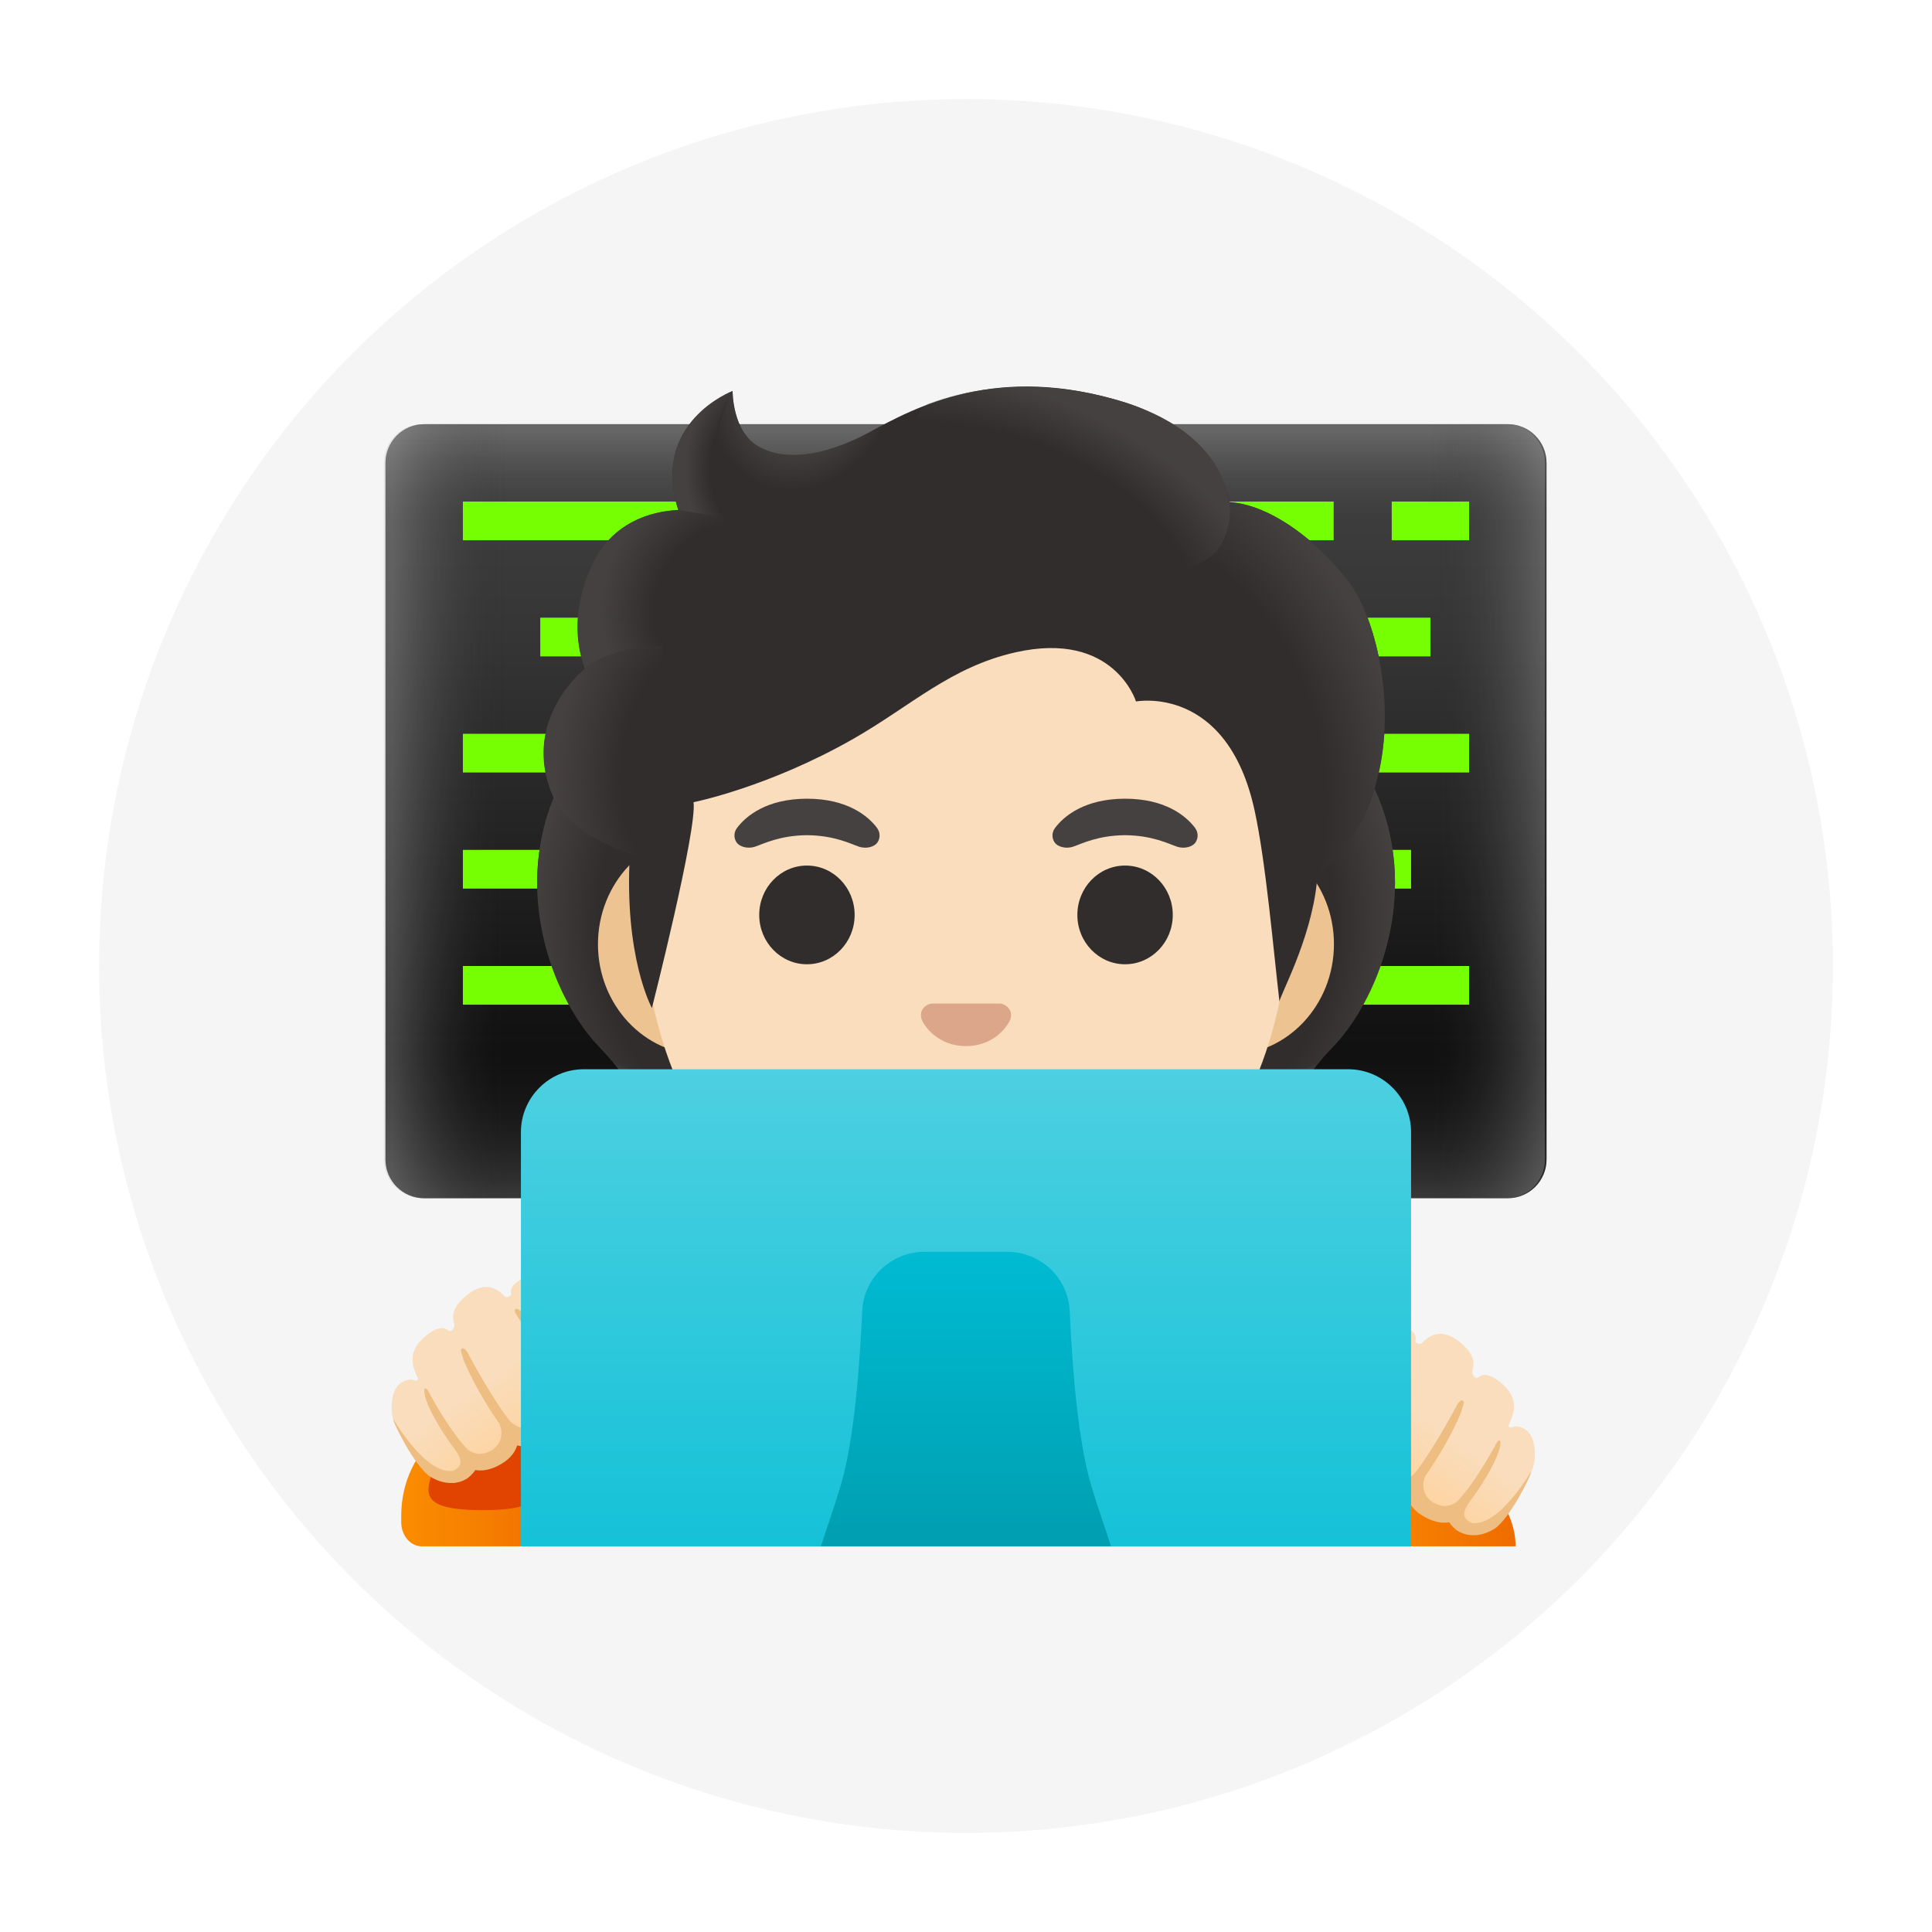 <svg width="78" height="78" viewBox="0 0 78 78" fill="none" xmlns="http://www.w3.org/2000/svg">
<g filter="url(#filter0_d_25_2999)">
<circle cx="39" cy="39" r="35" fill="#F5F5F5"/>
</g>
<path d="M60.875 48.375H17.125C16.262 48.375 15.562 47.676 15.562 46.812V18.688C15.562 17.824 16.262 17.125 17.125 17.125H60.875C61.738 17.125 62.438 17.824 62.438 18.688V46.812C62.438 47.676 61.738 48.375 60.875 48.375Z" fill="url(#paint0_linear_25_2999)"/>
<path opacity="0.3" d="M60.875 48.375H17.125C16.262 48.375 15.562 47.676 15.562 46.812V18.688C15.562 17.824 16.262 17.125 17.125 17.125H60.875C61.738 17.125 62.438 17.824 62.438 18.688V46.812C62.438 47.676 61.738 48.375 60.875 48.375Z" fill="url(#paint1_linear_25_2999)"/>
<path opacity="0.3" d="M60.809 48.375H17.059C16.195 48.375 15.496 47.676 15.496 46.812V18.688C15.496 17.824 16.195 17.125 17.059 17.125H60.809C61.672 17.125 62.371 17.824 62.371 18.688V46.812C62.371 47.676 61.672 48.375 60.809 48.375Z" fill="url(#paint2_linear_25_2999)"/>
<path d="M18.688 20.25H28.062V21.812H18.688V20.25ZM47.594 20.25H53.844V21.812H47.594V20.25ZM56.188 20.25H59.312V21.812H56.188V20.25ZM21.812 24.938H24.938V26.5H21.812V24.938ZM18.688 29.625H24.938V31.188H18.688V29.625ZM18.688 34.312H21.812V35.875H18.688V34.312ZM52.281 34.312H56.969V35.875H52.281V34.312ZM54.625 29.625H59.312V31.188H54.625V29.625ZM18.688 39H24.938V40.562H18.688V39ZM51.5 39H59.312V40.562H51.5V39ZM53.062 24.938H57.75V26.5H53.062V24.938Z" fill="#76FF03"/>
<path d="M52.633 45.156C52.145 44.27 52.766 43.367 53.828 42.25C55.512 40.477 57.344 36.363 55.641 32.188C55.652 32.164 55.305 31.461 55.316 31.438L54.617 31.402C54.395 31.371 46.703 31.355 39.004 31.355C31.305 31.355 23.613 31.371 23.391 31.402C23.391 31.402 22.355 32.164 22.363 32.188C20.664 36.363 22.492 40.477 24.176 42.25C25.234 43.367 25.855 44.27 25.371 45.156C24.898 46.02 23.492 46.145 23.492 46.145C23.492 46.145 23.816 47.027 24.598 47.504C25.32 47.945 26.211 48.047 26.824 48.062C26.824 48.062 29.227 51.387 35.508 51.387H42.5C48.781 51.387 51.184 48.062 51.184 48.062C51.797 48.047 52.688 47.945 53.41 47.504C54.191 47.027 54.516 46.145 54.516 46.145C54.516 46.145 53.105 46.016 52.633 45.156Z" fill="#312D2D"/>
<path d="M38.996 51.383V47.695L50.156 46.812L51.172 48.062C51.172 48.062 48.77 51.387 42.488 51.387L38.996 51.383Z" fill="url(#paint3_radial_25_2999)"/>
<path d="M51.148 46.449C49.477 43.91 53.184 42.961 53.184 42.961L53.188 42.965C52.543 43.766 52.25 44.465 52.629 45.156C53.102 46.02 54.508 46.145 54.508 46.145C54.508 46.145 52.59 47.848 51.148 46.449Z" fill="url(#paint4_radial_25_2999)"/>
<path d="M55.648 32.188C57.309 36.23 55.562 40.395 53.926 42.152C53.703 42.395 52.75 43.328 52.531 44.074C52.531 44.074 48.805 38.875 47.691 35.82C47.469 35.203 47.262 34.57 47.234 33.914C47.215 33.422 47.289 32.836 47.574 32.418C47.922 31.906 55.449 31.754 55.449 31.754C55.449 31.758 55.648 32.188 55.648 32.188Z" fill="url(#paint5_radial_25_2999)"/>
<path d="M22.359 32.188C20.699 36.23 22.445 40.395 24.082 42.152C24.309 42.395 25.258 43.328 25.477 44.074C25.477 44.074 29.203 38.875 30.316 35.82C30.543 35.203 30.746 34.57 30.773 33.914C30.793 33.422 30.719 32.836 30.434 32.418C30.086 31.906 29.68 32.043 29.09 32.043C27.965 32.043 23.039 31.754 22.656 31.754C22.66 31.758 22.359 32.188 22.359 32.188Z" fill="url(#paint6_radial_25_2999)"/>
<path d="M39.012 51.383V47.695L27.852 46.812L26.836 48.062C26.836 48.062 29.238 51.387 35.52 51.387L39.012 51.383Z" fill="url(#paint7_radial_25_2999)"/>
<path d="M26.859 46.449C28.531 43.91 24.824 42.961 24.824 42.961L24.82 42.965C25.465 43.766 25.758 44.465 25.379 45.156C24.906 46.02 23.5 46.145 23.5 46.145C23.5 46.145 25.418 47.848 26.859 46.449Z" fill="url(#paint8_radial_25_2999)"/>
<path d="M49.676 33.664H28.324C26.023 33.664 24.141 35.668 24.141 38.121C24.141 40.574 26.023 42.578 28.324 42.578H49.672C51.973 42.578 53.855 40.57 53.855 38.121C53.859 35.672 51.977 33.664 49.676 33.664Z" fill="#EDC391"/>
<path d="M39 18.289C32.203 18.289 25.906 25.559 25.906 36.023C25.906 46.43 32.395 51.574 39 51.574C45.605 51.574 52.094 46.43 52.094 36.023C52.094 25.559 45.797 18.289 39 18.289Z" fill="#F9DDBD"/>
<path d="M35.406 33.422C35.043 32.941 34.207 32.246 32.582 32.246C30.957 32.246 30.117 32.945 29.758 33.422C29.598 33.633 29.637 33.879 29.75 34.027C29.852 34.164 30.156 34.293 30.492 34.18C30.828 34.066 31.484 33.727 32.582 33.719C33.68 33.727 34.336 34.066 34.672 34.18C35.008 34.293 35.312 34.168 35.414 34.027C35.523 33.883 35.566 33.637 35.406 33.422ZM48.246 33.422C47.883 32.941 47.047 32.246 45.422 32.246C43.797 32.246 42.957 32.945 42.598 33.422C42.438 33.633 42.477 33.879 42.59 34.027C42.691 34.164 42.996 34.293 43.332 34.18C43.668 34.066 44.324 33.727 45.422 33.719C46.52 33.727 47.176 34.066 47.512 34.18C47.848 34.293 48.152 34.168 48.254 34.027C48.363 33.883 48.406 33.637 48.246 33.422Z" fill="#454140"/>
<path d="M32.578 38.93C33.642 38.93 34.504 38.038 34.504 36.938C34.504 35.837 33.642 34.945 32.578 34.945C31.515 34.945 30.652 35.837 30.652 36.938C30.652 38.038 31.515 38.93 32.578 38.93Z" fill="#312D2D"/>
<path d="M45.422 38.93C46.486 38.93 47.348 38.038 47.348 36.938C47.348 35.837 46.486 34.945 45.422 34.945C44.358 34.945 43.496 35.837 43.496 36.938C43.496 38.038 44.358 38.93 45.422 38.93Z" fill="#312D2D"/>
<path d="M42.289 43.707C41.047 44.445 36.965 44.445 35.723 43.707C35.008 43.281 34.277 43.934 34.574 44.582C34.867 45.219 37.09 46.699 39.016 46.699C40.941 46.699 43.137 45.219 43.43 44.582C43.723 43.934 43.004 43.281 42.289 43.707Z" fill="#444444"/>
<path d="M40.508 40.547C40.465 40.531 40.426 40.52 40.383 40.516H37.617C37.574 40.52 37.531 40.531 37.492 40.547C37.242 40.648 37.105 40.906 37.223 41.184C37.34 41.461 37.891 42.234 39 42.234C40.109 42.234 40.66 41.457 40.777 41.184C40.895 40.91 40.758 40.648 40.508 40.547Z" fill="#DBA689"/>
<path d="M54.652 23.773C53.699 22.332 51.562 20.398 49.645 20.27C49.336 18.426 47.363 16.863 45.453 16.258C40.285 14.621 36.922 16.457 35.117 17.441C34.742 17.645 32.316 18.992 30.621 18.027C29.559 17.422 29.578 15.785 29.578 15.785C29.578 15.785 26.25 17.055 27.387 20.59C26.242 20.637 24.742 21.121 23.949 22.727C23.004 24.641 23.34 26.238 23.613 27.004C22.629 27.84 21.391 29.617 22.238 31.926C22.879 33.664 25.43 34.465 25.43 34.465C25.188 38.66 26.32 40.695 26.32 40.695C26.32 40.695 28.152 33.488 28 32.387C28 32.387 31.031 31.785 34.473 29.816C36.797 28.484 38.387 26.926 41 26.336C44.977 25.441 45.863 28.32 45.863 28.32C45.863 28.32 49.543 27.613 50.652 32.723C51.109 34.824 51.406 38.309 51.656 40.445C51.633 40.258 52.922 37.973 53.164 35.629C53.227 35.023 54.859 34.223 55.562 31.621C56.496 28.152 55.344 24.816 54.652 23.773Z" fill="#312D2D"/>
<path d="M53.148 35.645C53.211 35.039 54.844 34.238 55.547 31.637C55.621 31.359 55.684 31.078 55.742 30.797C56.312 27.637 55.289 24.734 54.652 23.773C53.77 22.441 51.879 20.691 50.086 20.332C49.93 20.312 49.777 20.293 49.633 20.285C49.633 20.285 49.762 21.125 49.422 21.793C48.984 22.66 48.09 22.867 48.09 22.867C52.766 27.543 52.434 31.461 53.148 35.645Z" fill="url(#paint9_radial_25_2999)"/>
<path d="M36.246 16.852C35.816 17.059 35.441 17.266 35.113 17.441C34.738 17.645 32.312 18.992 30.617 18.027C29.574 17.434 29.574 15.848 29.574 15.793C29.094 16.406 27.641 20.785 31.891 21.078C33.723 21.203 34.852 19.605 35.523 18.254C35.766 17.758 36.145 17.043 36.246 16.852Z" fill="url(#paint10_radial_25_2999)"/>
<path d="M44.922 16.102C47.781 16.875 49.309 18.395 49.641 20.273C49.742 20.852 49.941 26.164 39.785 20.117C36.008 17.867 37.039 16.461 37.48 16.301C39.207 15.676 41.719 15.234 44.922 16.102Z" fill="url(#paint11_radial_25_2999)"/>
<path d="M29.562 15.793C29.559 15.797 29.551 15.797 29.539 15.805H29.535C29.172 15.957 26.316 17.281 27.383 20.594L30.422 21.082C27.73 18.355 29.574 15.789 29.574 15.789C29.574 15.789 29.566 15.789 29.562 15.793Z" fill="url(#paint12_radial_25_2999)"/>
<path d="M29.262 20.891L27.383 20.59C27.309 20.59 27.059 20.613 26.922 20.633C25.863 20.781 24.617 21.328 23.941 22.727C23.215 24.234 23.234 25.527 23.434 26.391C23.492 26.68 23.609 27.008 23.609 27.008C23.609 27.008 24.539 26.125 26.754 26.066L29.262 20.891Z" fill="url(#paint13_radial_25_2999)"/>
<path d="M23.52 27.082C22.594 27.902 21.348 29.734 22.266 32.008C22.957 33.723 25.426 34.465 25.426 34.465C25.426 34.473 25.918 34.621 26.172 34.621L26.75 26.066C25.566 26.066 24.43 26.422 23.695 26.934C23.707 26.945 23.516 27.07 23.52 27.082Z" fill="url(#paint14_radial_25_2999)"/>
<path d="M16.98 62.43H21.992C22.43 62.395 22.777 61.969 22.777 61.445V61.191C22.777 59.793 22.148 58.57 21.207 57.891C21.207 57.949 21.211 58.008 21.211 58.066C21.211 59.668 20.438 60.965 19.488 60.965C18.539 60.965 17.766 59.668 17.766 58.066C17.766 58.008 17.77 57.949 17.77 57.891C16.828 58.574 16.199 59.793 16.199 61.191V61.445C16.195 61.973 16.543 62.395 16.98 62.43Z" fill="url(#paint15_linear_25_2999)"/>
<path d="M19.488 60.969C23.004 60.969 21.211 59.672 21.211 58.07C21.211 58.012 21.207 57.953 21.207 57.895C20.707 57.531 20.117 57.316 19.488 57.316C18.859 57.316 18.27 57.531 17.77 57.895C17.766 57.953 17.766 58.012 17.766 58.07C17.762 59.672 15.953 60.969 19.488 60.969Z" fill="#E14301"/>
<path d="M24.93 55.719C24.887 54.609 24.059 52.32 22.977 52.129C22.945 52.125 22.914 52.114 22.886 52.097C22.858 52.08 22.835 52.058 22.816 52.031C22.645 51.77 22.094 51.066 21.086 51.621C20.711 51.828 20.578 52.012 20.641 52.277C20.594 52.332 20.508 52.398 20.383 52.348C19.977 51.895 19.477 51.801 18.895 52.254C18.234 52.77 18.234 53.137 18.352 53.5L18.348 53.504C18.348 53.504 18.32 53.758 18.129 53.738C17.93 53.566 17.691 53.566 17.312 53.84C16.297 54.574 16.715 55.27 16.887 55.68C16.863 55.719 16.824 55.746 16.762 55.742C16.629 55.672 16.461 55.672 16.234 55.801C15.695 56.109 15.773 57.125 15.926 57.457C16.094 57.82 17.02 59.094 17.336 59.453C17.41 59.535 17.5 59.594 17.598 59.633C17.587 59.63 17.577 59.626 17.566 59.621C17.844 59.793 18.328 60 18.801 59.707C18.801 59.707 19.102 59.488 19.129 59.258C19.641 59.543 20.348 59.012 20.348 59.012C20.68 58.758 20.766 58.473 20.754 58.227C20.922 58.328 21.105 58.367 21.281 58.371C21.812 58.387 22.301 58.074 22.301 58.074C23.062 57.641 23.215 57.188 23.211 56.887C23.605 57.133 24.094 56.949 24.094 56.949C24.957 56.559 24.93 55.719 24.93 55.719Z" fill="url(#paint16_linear_25_2999)"/>
<path d="M56.172 62.43H61.188C61.188 62.43 61.406 58.605 55.266 58.422C49.121 58.242 56.172 62.43 56.172 62.43Z" fill="url(#paint17_linear_25_2999)"/>
<path d="M52.852 57.609C52.895 56.5 53.723 54.211 54.805 54.02C54.871 54.008 54.93 53.977 54.965 53.922C55.137 53.66 55.688 52.957 56.695 53.512C57.07 53.719 57.203 53.902 57.141 54.168C57.188 54.223 57.273 54.289 57.398 54.238C57.805 53.785 58.305 53.691 58.887 54.145C59.547 54.66 59.547 55.027 59.43 55.391L59.434 55.395C59.434 55.395 59.461 55.648 59.652 55.629C59.852 55.457 60.09 55.457 60.469 55.73C61.484 56.465 61.066 57.16 60.895 57.57C60.918 57.609 60.953 57.637 61.02 57.633C61.152 57.562 61.32 57.562 61.547 57.691C62.086 58 62.008 59.016 61.855 59.348C61.688 59.711 60.766 60.984 60.445 61.344C60.371 61.426 60.281 61.484 60.184 61.523C60.195 61.52 60.207 61.516 60.215 61.512C59.938 61.684 59.453 61.891 58.98 61.598C58.98 61.598 58.68 61.379 58.652 61.148C58.141 61.434 57.434 60.902 57.434 60.902C57.102 60.648 57.016 60.363 57.027 60.117C56.859 60.219 56.676 60.258 56.5 60.262C55.969 60.277 55.48 59.965 55.48 59.965C54.719 59.531 54.566 59.078 54.57 58.777C54.176 59.023 53.688 58.84 53.688 58.84C52.824 58.449 52.852 57.609 52.852 57.609Z" fill="url(#paint18_linear_25_2999)"/>
<path d="M59.406 61.484C59.34 61.449 59.277 61.41 59.219 61.359C59.211 61.352 59.199 61.344 59.191 61.332C59.082 61.211 59.051 61.016 59.336 60.625C60.117 59.59 60.426 58.816 60.426 58.816C60.641 58.273 60.562 58.184 60.562 58.184C60.488 58.062 60.336 58.414 60.336 58.414C59.562 59.809 59.031 60.418 58.801 60.645C58.789 60.652 58.777 60.66 58.766 60.664C58.723 60.691 58.676 60.719 58.625 60.738C58.605 60.746 58.582 60.754 58.562 60.762C58.52 60.777 58.473 60.785 58.426 60.793C58.402 60.797 58.379 60.801 58.352 60.801C58.301 60.801 58.25 60.797 58.195 60.785C58.172 60.781 58.148 60.781 58.125 60.773C57.997 60.739 57.877 60.68 57.773 60.598C57.758 60.582 57.738 60.566 57.723 60.551C57.707 60.535 57.688 60.52 57.672 60.504C57.652 60.48 57.633 60.453 57.613 60.43C57.605 60.418 57.594 60.406 57.586 60.391C57.566 60.359 57.551 60.328 57.535 60.293C57.531 60.281 57.523 60.27 57.52 60.258C57.504 60.223 57.496 60.184 57.488 60.145L57.477 60.109C57.469 60.07 57.469 60.027 57.465 59.988C57.465 59.973 57.461 59.961 57.461 59.949C57.461 59.906 57.469 59.863 57.477 59.82C57.48 59.805 57.48 59.789 57.484 59.77C57.492 59.727 57.512 59.684 57.527 59.637C57.535 59.617 57.539 59.598 57.547 59.582C58.438 58.324 58.898 57.227 58.898 57.227C59.047 56.922 59.102 56.602 59.102 56.602C59.004 56.422 58.848 56.684 58.848 56.684C57.832 58.574 57.23 59.332 57.23 59.332C57.23 59.332 56.758 60.156 55.723 59.539C55.723 59.539 55.211 59.211 55.125 58.98C55.051 58.789 55.004 58.449 55.266 57.965C55.266 57.965 55.887 56.695 56.91 55.098C56.91 55.098 56.977 54.848 56.746 54.988C56.566 55.098 56.438 55.324 56.375 55.395C56.375 55.395 55.77 56.203 54.891 57.816C54.891 57.816 54.695 58.188 54.469 58.371C54.246 58.465 53.965 58.43 53.656 58.199C52.988 57.699 53.238 57 53.609 56.281C53.812 55.891 54.277 55.012 54.719 54.309C54.762 54.293 54.805 54.277 54.848 54.27C54.988 54.246 55.102 54.172 55.172 54.062C55.523 53.527 55.246 53.043 54.754 53.789C53.52 54 52.645 56.414 52.602 57.605C52.602 57.648 52.582 58.617 53.582 59.062C53.613 59.074 53.977 59.207 54.367 59.117C54.465 59.441 54.73 59.82 55.352 60.176C55.363 60.184 55.906 60.516 56.5 60.508C56.609 60.504 56.719 60.492 56.82 60.465C56.883 60.668 57.016 60.891 57.281 61.094C57.312 61.117 57.922 61.574 58.508 61.457C58.621 61.637 58.785 61.762 58.828 61.793C59.008 61.906 59.199 61.965 59.395 61.98H59.57C59.82 61.965 60.082 61.879 60.34 61.719C60.344 61.719 60.344 61.715 60.348 61.715C60.953 61.301 61.824 59.57 61.824 59.395C61.824 59.391 60.512 61.672 59.406 61.484ZM25.105 55.5C25.059 54.309 24.184 51.895 22.953 51.684C22.465 50.938 22.184 51.422 22.535 51.957C22.605 52.066 22.723 52.137 22.859 52.164C22.902 52.172 22.945 52.188 22.988 52.203C23.43 52.906 23.895 53.789 24.098 54.176C24.469 54.891 24.715 55.59 24.051 56.094C23.742 56.324 23.465 56.359 23.238 56.266C23.016 56.082 22.816 55.711 22.816 55.711C21.938 54.098 21.332 53.289 21.332 53.289C21.27 53.219 21.145 52.996 20.961 52.883C20.73 52.742 20.797 52.992 20.797 52.992C21.82 54.586 22.441 55.859 22.441 55.859C22.707 56.344 22.66 56.684 22.582 56.875C22.496 57.105 21.984 57.434 21.984 57.434C20.953 58.051 20.477 57.227 20.477 57.227C20.477 57.227 19.871 56.469 18.859 54.578C18.859 54.578 18.699 54.316 18.605 54.496C18.605 54.496 18.66 54.816 18.809 55.121C18.809 55.121 19.27 56.215 20.16 57.477C20.168 57.496 20.172 57.516 20.18 57.531C20.195 57.574 20.211 57.621 20.223 57.664C20.227 57.68 20.227 57.695 20.23 57.715C20.238 57.758 20.246 57.801 20.246 57.844C20.246 57.859 20.242 57.871 20.242 57.883C20.242 57.926 20.238 57.965 20.23 58.004C20.227 58.016 20.223 58.027 20.223 58.039C20.215 58.078 20.203 58.117 20.188 58.152C20.184 58.164 20.176 58.176 20.172 58.188C20.156 58.219 20.141 58.254 20.121 58.285C20.113 58.297 20.102 58.309 20.094 58.324C20.074 58.352 20.055 58.375 20.035 58.398C20.02 58.414 20 58.43 19.984 58.445C19.969 58.461 19.953 58.477 19.934 58.492C19.898 58.52 19.859 58.547 19.824 58.566C19.738 58.613 19.656 58.648 19.582 58.668C19.559 58.676 19.535 58.676 19.508 58.68C19.453 58.688 19.402 58.695 19.352 58.695C19.328 58.695 19.301 58.691 19.277 58.688C19.23 58.68 19.184 58.672 19.141 58.656C19.121 58.648 19.098 58.641 19.078 58.633C19.031 58.613 18.984 58.586 18.938 58.559C18.926 58.551 18.914 58.547 18.902 58.539C18.672 58.312 18.141 57.703 17.367 56.309C17.367 56.309 17.215 55.957 17.141 56.078C17.141 56.078 17.062 56.172 17.277 56.711C17.277 56.711 17.586 57.484 18.367 58.52C18.652 58.91 18.621 59.105 18.512 59.227C18.504 59.234 18.492 59.242 18.484 59.254C18.43 59.305 18.363 59.344 18.297 59.379C17.191 59.57 15.875 57.285 15.875 57.285C15.875 57.465 16.746 59.195 17.352 59.605C17.355 59.605 17.355 59.609 17.359 59.609C17.617 59.77 17.875 59.855 18.129 59.871H18.305C18.504 59.855 18.695 59.797 18.871 59.684C18.914 59.652 19.078 59.523 19.191 59.348C19.777 59.465 20.391 59.008 20.418 58.984C20.684 58.781 20.816 58.559 20.879 58.355C20.98 58.383 21.086 58.398 21.199 58.398C21.793 58.41 22.336 58.074 22.348 58.066C22.969 57.715 23.234 57.332 23.332 57.008C23.723 57.094 24.086 56.965 24.117 56.953C25.129 56.512 25.109 55.543 25.105 55.5Z" fill="#EDBD82"/>
<path d="M56.969 62.43V45.707C56.969 44.309 55.828 43.168 54.43 43.168H23.57C22.172 43.168 21.031 44.309 21.031 45.707V62.434H56.969V62.43Z" fill="url(#paint19_linear_25_2999)"/>
<path d="M44.855 62.43C44.617 61.676 44.305 60.824 44.039 59.918C43.504 58.098 43.281 55.059 43.188 52.938C43.129 51.598 42.02 50.539 40.668 50.539H37.328C35.977 50.539 34.867 51.594 34.809 52.938C34.715 55.059 34.492 58.098 33.957 59.918C33.691 60.824 33.383 61.676 33.141 62.43H44.855Z" fill="url(#paint20_linear_25_2999)"/>
<defs>
<filter id="filter0_d_25_2999" x="0" y="0" width="78" height="78" filterUnits="userSpaceOnUse" color-interpolation-filters="sRGB">
<feFlood flood-opacity="0" result="BackgroundImageFix"/>
<feColorMatrix in="SourceAlpha" type="matrix" values="0 0 0 0 0 0 0 0 0 0 0 0 0 0 0 0 0 0 127 0" result="hardAlpha"/>
<feOffset/>
<feGaussianBlur stdDeviation="2"/>
<feComposite in2="hardAlpha" operator="out"/>
<feColorMatrix type="matrix" values="0 0 0 0 0 0 0 0 0 0 0 0 0 0 0 0 0 0 0.14 0"/>
<feBlend mode="normal" in2="BackgroundImageFix" result="effect1_dropShadow_25_2999"/>
<feBlend mode="normal" in="SourceGraphic" in2="effect1_dropShadow_25_2999" result="shape"/>
</filter>
<linearGradient id="paint0_linear_25_2999" x1="39" y1="17.324" x2="39" y2="48.404" gradientUnits="userSpaceOnUse">
<stop offset="0.003" stop-color="#424242"/>
<stop offset="0.271" stop-color="#353535"/>
<stop offset="0.764" stop-color="#131313"/>
<stop offset="1"/>
</linearGradient>
<linearGradient id="paint1_linear_25_2999" x1="39" y1="17.324" x2="39" y2="48.404" gradientUnits="userSpaceOnUse">
<stop offset="0.001" stop-color="#BFBEBE"/>
<stop offset="0.15" stop-color="#212121" stop-opacity="0"/>
<stop offset="0.776" stop-color="#212121" stop-opacity="0"/>
<stop offset="1" stop-color="#BFBEBE"/>
</linearGradient>
<linearGradient id="paint2_linear_25_2999" x1="15.794" y1="32.75" x2="62.413" y2="32.75" gradientUnits="userSpaceOnUse">
<stop offset="0.001" stop-color="#BFBEBE"/>
<stop offset="0.1" stop-color="#212121" stop-opacity="0"/>
<stop offset="0.9" stop-color="#212121" stop-opacity="0"/>
<stop offset="1" stop-color="#BFBEBE"/>
</linearGradient>
<radialGradient id="paint3_radial_25_2999" cx="0" cy="0" r="1" gradientUnits="userSpaceOnUse" gradientTransform="translate(44.697 46.054) scale(9.148 4.494)">
<stop offset="0.728" stop-color="#454140" stop-opacity="0"/>
<stop offset="1" stop-color="#454140"/>
</radialGradient>
<radialGradient id="paint4_radial_25_2999" cx="0" cy="0" r="1" gradientUnits="userSpaceOnUse" gradientTransform="translate(53.708 44.693) rotate(154.924) scale(2.703 2.006)">
<stop offset="0.663" stop-color="#454140"/>
<stop offset="1" stop-color="#454140" stop-opacity="0"/>
</radialGradient>
<radialGradient id="paint5_radial_25_2999" cx="0" cy="0" r="1" gradientUnits="userSpaceOnUse" gradientTransform="translate(46.701 37.047) rotate(-94.278) scale(11.874 9.897)">
<stop offset="0.725" stop-color="#454140" stop-opacity="0"/>
<stop offset="1" stop-color="#454140"/>
</radialGradient>
<radialGradient id="paint6_radial_25_2999" cx="0" cy="0" r="1" gradientUnits="userSpaceOnUse" gradientTransform="translate(31.308 37.047) rotate(-85.722) scale(11.874 9.897)">
<stop offset="0.725" stop-color="#454140" stop-opacity="0"/>
<stop offset="1" stop-color="#454140"/>
</radialGradient>
<radialGradient id="paint7_radial_25_2999" cx="0" cy="0" r="1" gradientUnits="userSpaceOnUse" gradientTransform="translate(33.312 46.054) rotate(180) scale(9.148 4.494)">
<stop offset="0.728" stop-color="#454140" stop-opacity="0"/>
<stop offset="1" stop-color="#454140"/>
</radialGradient>
<radialGradient id="paint8_radial_25_2999" cx="0" cy="0" r="1" gradientUnits="userSpaceOnUse" gradientTransform="translate(24.302 44.693) rotate(25.076) scale(2.703 2.006)">
<stop offset="0.663" stop-color="#454140"/>
<stop offset="1" stop-color="#454140" stop-opacity="0"/>
</radialGradient>
<radialGradient id="paint9_radial_25_2999" cx="0" cy="0" r="1" gradientUnits="userSpaceOnUse" gradientTransform="translate(46.038 30.782) rotate(72.085) scale(13.919 10.328)">
<stop offset="0.699" stop-color="#454140" stop-opacity="0"/>
<stop offset="1" stop-color="#454140"/>
</radialGradient>
<radialGradient id="paint10_radial_25_2999" cx="0" cy="0" r="1" gradientUnits="userSpaceOnUse" gradientTransform="translate(32.469 15.606) rotate(28.203) scale(3.65 4.327)">
<stop offset="0.58" stop-color="#454140"/>
<stop offset="1" stop-color="#454140" stop-opacity="0"/>
</radialGradient>
<radialGradient id="paint11_radial_25_2999" cx="0" cy="0" r="1" gradientUnits="userSpaceOnUse" gradientTransform="translate(40.62 22.232) rotate(-157.19) scale(11.404 6.409)">
<stop offset="0.699" stop-color="#454140" stop-opacity="0"/>
<stop offset="1" stop-color="#454140"/>
</radialGradient>
<radialGradient id="paint12_radial_25_2999" cx="0" cy="0" r="1" gradientUnits="userSpaceOnUse" gradientTransform="translate(31.004 18.935) scale(3.35 4.098)">
<stop offset="0.702" stop-color="#454140" stop-opacity="0"/>
<stop offset="1" stop-color="#454140"/>
</radialGradient>
<radialGradient id="paint13_radial_25_2999" cx="0" cy="0" r="1" gradientUnits="userSpaceOnUse" gradientTransform="translate(30.542 24.848) rotate(-164.942) scale(6.283 5.879)">
<stop offset="0.66" stop-color="#454140" stop-opacity="0"/>
<stop offset="1" stop-color="#454140"/>
</radialGradient>
<radialGradient id="paint14_radial_25_2999" cx="0" cy="0" r="1" gradientUnits="userSpaceOnUse" gradientTransform="translate(29.053 30.914) rotate(7.834) scale(6.596 9.269)">
<stop offset="0.598" stop-color="#454140" stop-opacity="0"/>
<stop offset="1" stop-color="#454140"/>
</radialGradient>
<linearGradient id="paint15_linear_25_2999" x1="16.197" y1="60.162" x2="22.776" y2="60.162" gradientUnits="userSpaceOnUse">
<stop stop-color="#FB8C00"/>
<stop offset="0.482" stop-color="#F67F00"/>
<stop offset="1" stop-color="#EF6C00"/>
</linearGradient>
<linearGradient id="paint16_linear_25_2999" x1="21.98" y1="58.108" x2="18.198" y2="52.727" gradientUnits="userSpaceOnUse">
<stop stop-color="#FFD29C"/>
<stop offset="0.5" stop-color="#F9DDBD"/>
</linearGradient>
<linearGradient id="paint17_linear_25_2999" x1="52.751" y1="60.425" x2="61.187" y2="60.425" gradientUnits="userSpaceOnUse">
<stop stop-color="#FB8C00"/>
<stop offset="0.482" stop-color="#F67F00"/>
<stop offset="1" stop-color="#EF6C00"/>
</linearGradient>
<linearGradient id="paint18_linear_25_2999" x1="55.804" y1="60" x2="59.585" y2="54.618" gradientUnits="userSpaceOnUse">
<stop stop-color="#FFD29C"/>
<stop offset="0.5" stop-color="#F9DDBD"/>
</linearGradient>
<linearGradient id="paint19_linear_25_2999" x1="39" y1="43.112" x2="39" y2="69.835" gradientUnits="userSpaceOnUse">
<stop stop-color="#4DD0E1"/>
<stop offset="1" stop-color="#00BCD4"/>
</linearGradient>
<linearGradient id="paint20_linear_25_2999" x1="39" y1="50.17" x2="39" y2="65.513" gradientUnits="userSpaceOnUse">
<stop stop-color="#00BCD4"/>
<stop offset="1" stop-color="#0097A7"/>
</linearGradient>
</defs>
</svg>
